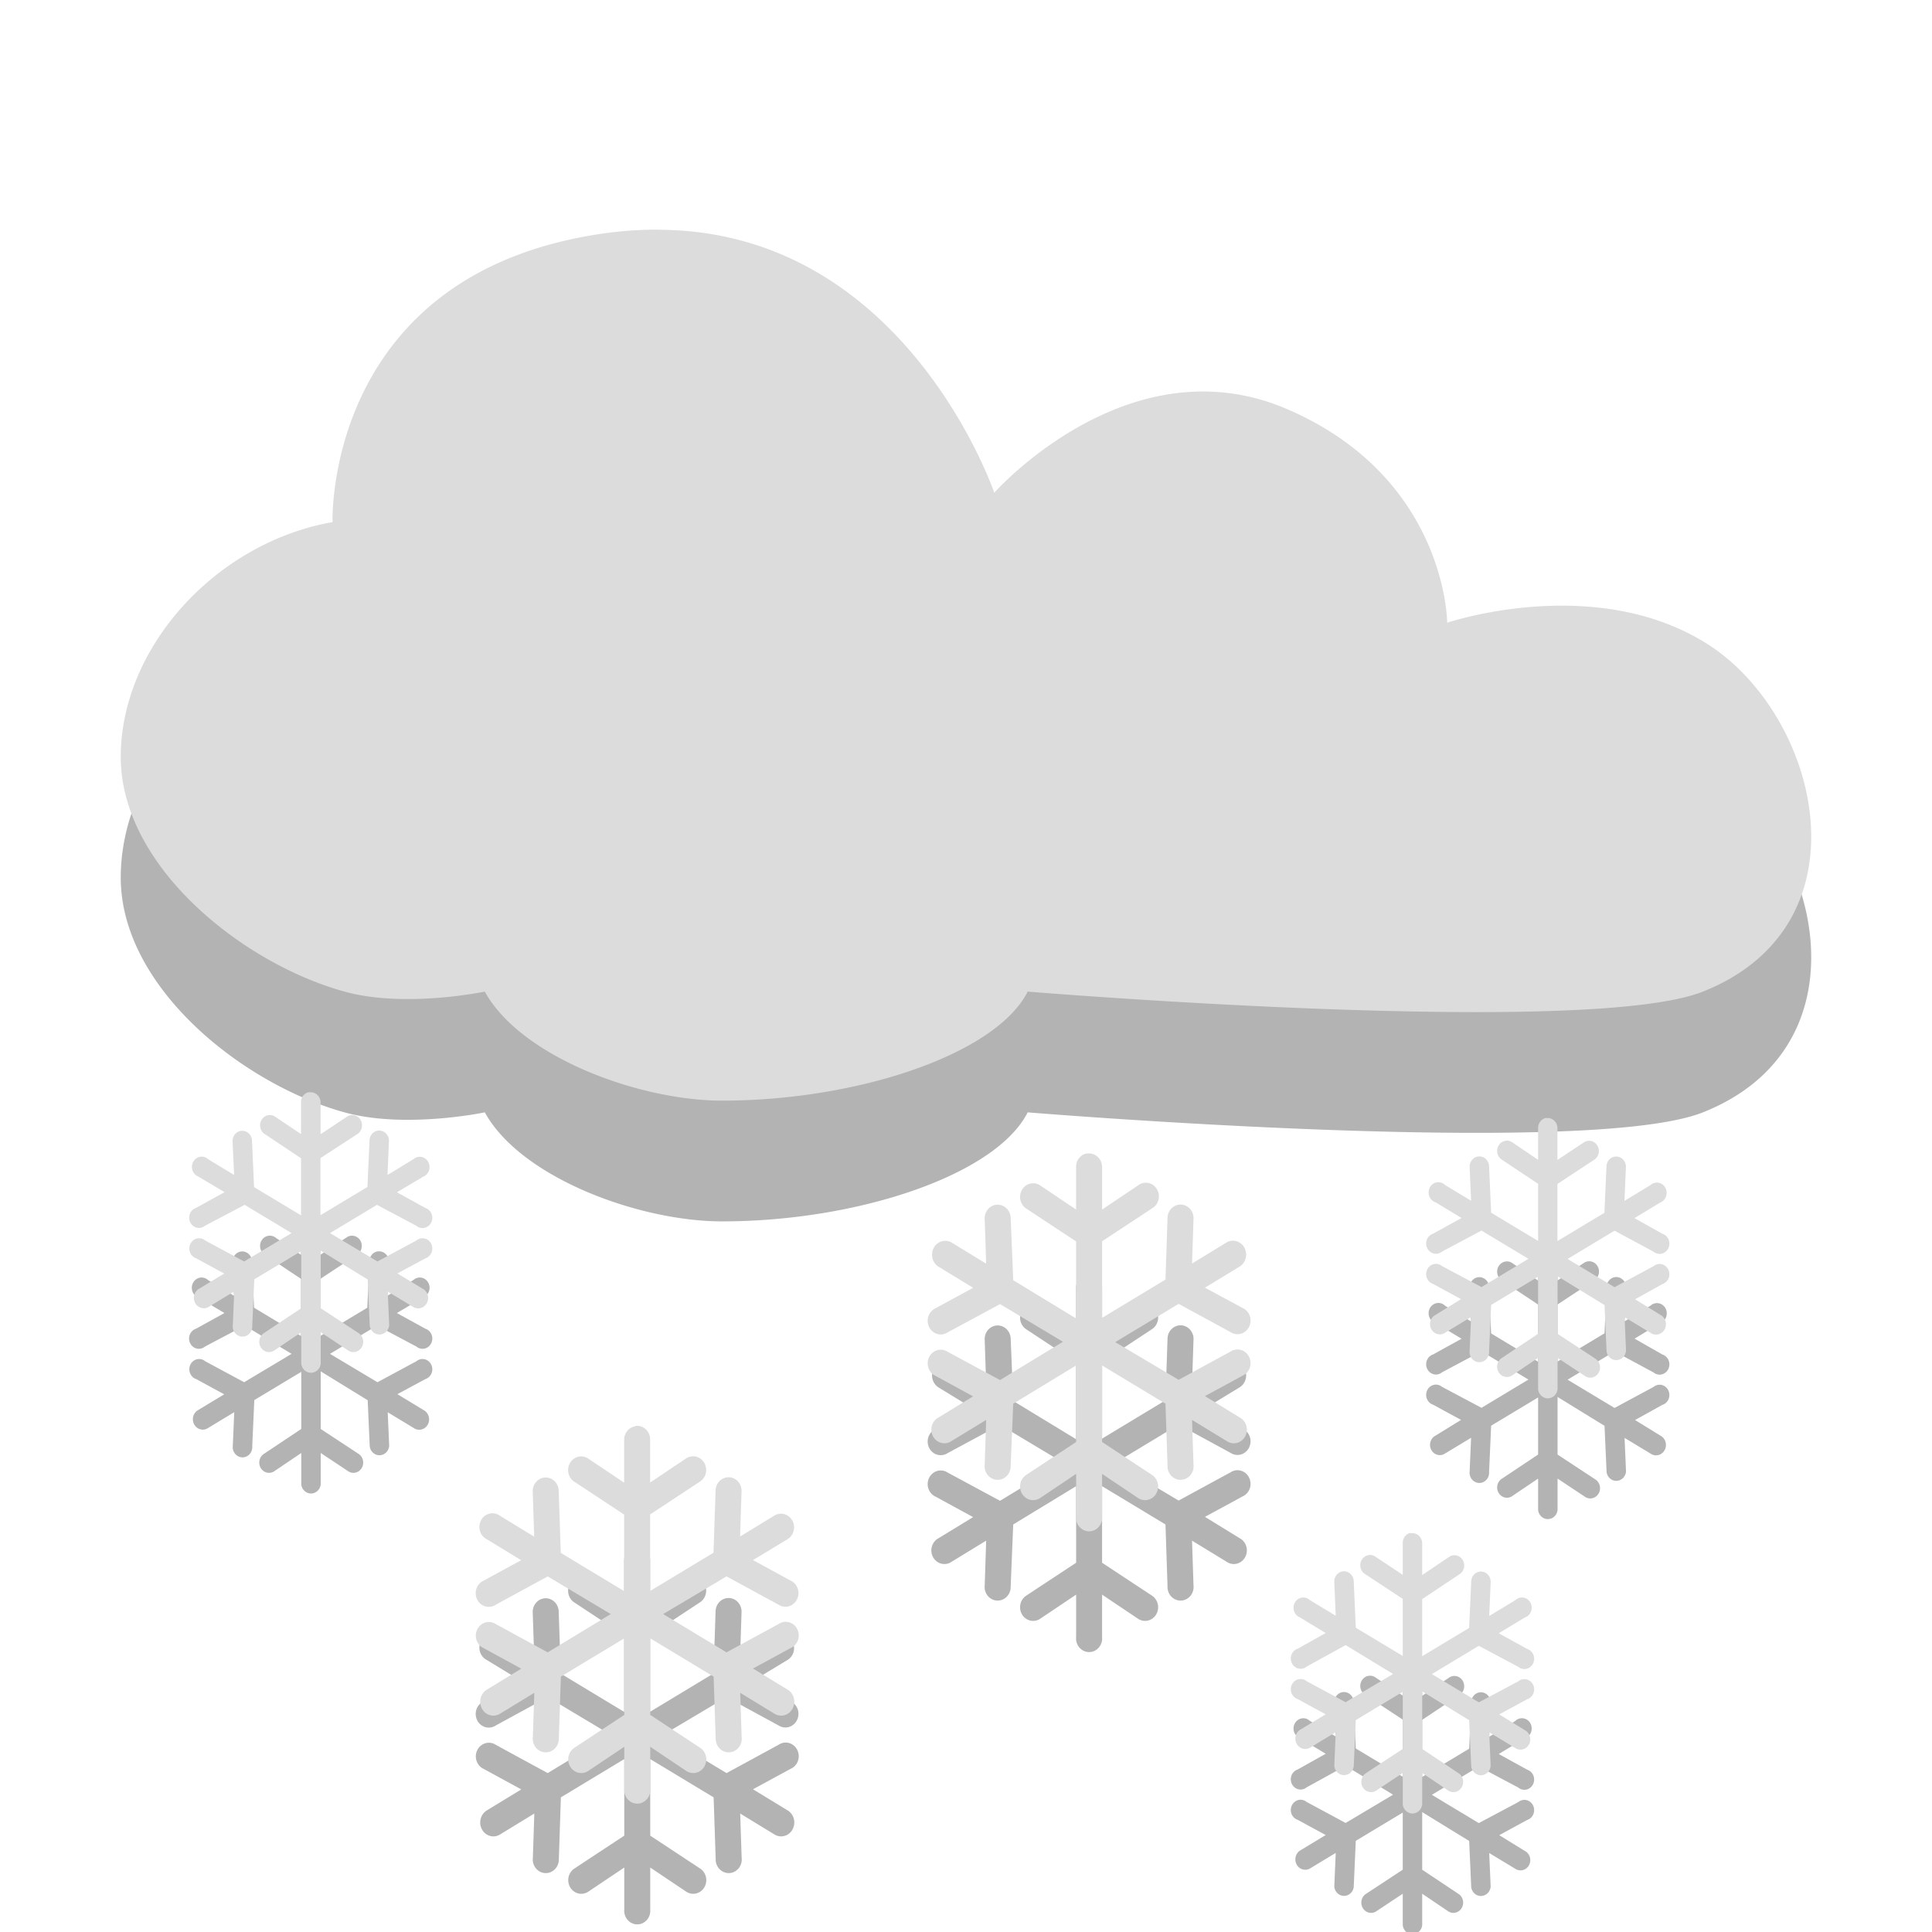 <?xml version="1.0" encoding="UTF-8" standalone="no"?>
<svg
   xmlns:dc="http://purl.org/dc/elements/1.1/"
   xmlns:cc="http://creativecommons.org/ns#"
   xmlns:rdf="http://www.w3.org/1999/02/22-rdf-syntax-ns#"
   xmlns:svg="http://www.w3.org/2000/svg"
   xmlns="http://www.w3.org/2000/svg"
   xmlns:sodipodi="http://sodipodi.sourceforge.net/DTD/sodipodi-0.dtd"
   xmlns:inkscape="http://www.inkscape.org/namespaces/inkscape"
   width="16"
   viewBox="0 0 16 16"
   height="16"
   style="enable-background:new"
   id="svg21249"
   version="1.1"
   inkscape:version="0.91 r"
   sodipodi:docname="weather-snow.svg">
  <sodipodi:namedview
     pagecolor="#ffffff"
     bordercolor="#666666"
     borderopacity="1"
     objecttolerance="10"
     gridtolerance="10"
     guidetolerance="10"
     inkscape:pageopacity="0"
     inkscape:pageshadow="2"
     inkscape:window-width="1366"
     inkscape:window-height="747"
     id="namedview21350"
     showgrid="false"
     inkscape:zoom="14.75"
     inkscape:cx="-4.8135593"
     inkscape:cy="8"
     inkscape:window-x="0"
     inkscape:window-y="21"
     inkscape:window-maximized="1"
     inkscape:current-layer="svg21249" />
  <defs
     id="defs21251">
    <clipPath
       id="clipPath21253">
      <rect
         width="477.143"
         x="-830"
         y="1580.934"
         height="208.571"
         style="fill:#ffff00"
         id="rect21255" />
    </clipPath>
    <clipPath
       clipPathUnits="userSpaceOnUse"
       id="clipPath21257">
      <rect
         width="357.384"
         x="218.9"
         y="758.675"
         height="318.397"
         style="fill:#ffffff"
         transform="matrix(1,0.004,-0.004,1,0,0)"
         id="rect21259" />
    </clipPath>
    <clipPath
       id="clipPath21261">
      <rect
         width="477.143"
         x="-830"
         y="1580.934"
         height="208.571"
         style="fill:#ffff00"
         id="rect21263" />
    </clipPath>
    <clipPath
       clipPathUnits="userSpaceOnUse"
       id="clipPath21265">
      <rect
         width="506.461"
         x="8.208"
         y="0.064"
         height="37.48"
         style="fill:#162d50"
         transform="matrix(0.937,0.348,-0.348,0.937,0,0)"
         id="rect21267" />
    </clipPath>
    <clipPath
       id="clipPath21269">
      <rect
         width="477.143"
         x="-830"
         y="1580.934"
         height="208.571"
         style="fill:#ffff00"
         id="rect21271" />
    </clipPath>
    <clipPath
       id="clipPath21273">
      <rect
         width="477.143"
         x="-830"
         y="1580.934"
         height="208.571"
         style="fill:#ffff00"
         id="rect21275" />
    </clipPath>
    <clipPath
       clipPathUnits="userSpaceOnUse"
       id="clipPath21277">
      <rect
         width="357.865"
         x="294.934"
         y="780.645"
         height="240.871"
         style="fill:#ff0000"
         transform="matrix(1,-0.023,0.023,1,0,0)"
         id="rect21279" />
    </clipPath>
    <clipPath
       clipPathUnits="userSpaceOnUse"
       id="clipPath21281">
      <rect
         width="357.384"
         x="218.9"
         y="758.675"
         height="318.397"
         style="fill:#ffffff"
         transform="matrix(1,0.004,-0.004,1,0,0)"
         id="rect21283" />
    </clipPath>
    <clipPath
       clipPathUnits="userSpaceOnUse"
       id="clipPath21285">
      <rect
         width="350.457"
         x="221.386"
         y="804.242"
         height="235.885"
         transform="matrix(1,0.011,-0.011,1,0,0)"
         id="rect21287" />
    </clipPath>
    <clipPath
       id="clipPath21289">
      <rect
         width="477.143"
         x="-830"
         y="1580.934"
         height="208.571"
         style="fill:#ffff00"
         id="rect21291" />
    </clipPath>
    <clipPath
       clipPathUnits="userSpaceOnUse"
       id="clipPath21293">
      <rect
         width="506.461"
         x="8.208"
         y="0.064"
         height="37.48"
         style="fill:#162d50"
         transform="matrix(0.937,0.348,-0.348,0.937,0,0)"
         id="rect21295" />
    </clipPath>
    <clipPath
       id="clipPath21297">
      <rect
         width="477.143"
         x="-830"
         y="1580.934"
         height="208.571"
         style="fill:#ffff00"
         id="rect21299" />
    </clipPath>
    <clipPath
       clipPathUnits="userSpaceOnUse"
       id="clipPath21301">
      <rect
         width="79.477"
         x="276.365"
         y="977.09"
         height="30.006"
         style="fill:#e20a17"
         id="rect21303" />
    </clipPath>
    <clipPath
       clipPathUnits="userSpaceOnUse"
       id="clipPath21305">
      <rect
         width="287.432"
         x="257.321"
         y="793.52"
         height="279.027"
         style="fill:#ffffff"
         transform="matrix(1,0.003,-0.003,1,0,0)"
         id="rect21307" />
    </clipPath>
    <clipPath
       clipPathUnits="userSpaceOnUse"
       id="clipPath21309">
      <rect
         width="301.429"
         x="0"
         y="0.06"
         height="195"
         style="fill:#ffffff"
         id="rect21311" />
    </clipPath>
    <clipPath
       clipPathUnits="userSpaceOnUse"
       id="clipPath21313">
      <rect
         width="301.429"
         x="0"
         y="857.541"
         height="195"
         style="fill:#ffffff"
         id="rect21315" />
    </clipPath>
    <clipPath
       clipPathUnits="userSpaceOnUse"
       id="clipPath21317">
      <path
         style="fill:#44aa00"
         d="m 699.286,672.932 a 40.714,40.714 0 1 1 -81.429,0 40.714,40.714 0 1 1 81.429,0 z"
         id="path21319"
         clip-path="url(#clipPath11535)"
         inkscape:connector-curvature="0" />
    </clipPath>
    <clipPath
       clipPathUnits="userSpaceOnUse"
       id="clipPath21321">
      <rect
         width="301.429"
         x="0"
         y="857.541"
         height="195"
         style="fill:#ffffff"
         id="rect21323" />
    </clipPath>
    <clipPath
       id="clipPath11535"
       clipPathUnits="userSpaceOnUse">
      <path
         style="fill:#44aa00"
         d="m 699.286,672.932 a 40.714,40.714 0 1 1 -81.429,0 40.714,40.714 0 1 1 81.429,0 z"
         id="path21326"
         inkscape:connector-curvature="0" />
    </clipPath>
    <clipPath
       clipPathUnits="userSpaceOnUse"
       id="clipPath21328">
      <rect
         width="301.429"
         x="0"
         y="857.541"
         height="195"
         style="fill:#ffffff"
         id="rect21330" />
    </clipPath>
    <clipPath
       clipPathUnits="userSpaceOnUse"
       id="clipPath21332">
      <path
         style="fill:#44aa00"
         d="m 699.286,672.932 a 40.714,40.714 0 1 1 -81.429,0 40.714,40.714 0 1 1 81.429,0 z"
         transform="matrix(4.323,0,0,4.323,-2450.68,-2667.55)"
         id="path21334"
         inkscape:connector-curvature="0" />
    </clipPath>
    <clipPath
       clipPathUnits="userSpaceOnUse"
       id="clipPath21336">
      <rect
         width="63.987"
         x="448.118"
         y="815.74"
         height="41.394"
         style="fill:#ffffff"
         transform="matrix(0.887,0.461,-0.461,0.887,0,0)"
         id="rect21338" />
    </clipPath>
    <clipPath
       clipPathUnits="userSpaceOnUse"
       id="clipPath21340">
      <path
         style="fill:#44aa00"
         d="m 699.286,672.932 a 40.714,40.714 0 1 1 -81.429,0 40.714,40.714 0 1 1 81.429,0 z"
         transform="matrix(4.323,0,0,4.323,-2450.68,-2667.55)"
         id="path21342"
         clip-path="url(#clipPath11535)"
         inkscape:connector-curvature="0" />
    </clipPath>
    <clipPath
       clipPathUnits="userSpaceOnUse"
       id="clipPath21344">
      <path
         style="fill:#44aa00"
         d="m 699.286,672.932 a 40.714,40.714 0 1 1 -81.429,0 40.714,40.714 0 1 1 81.429,0 z"
         transform="matrix(4.323,0,0,4.323,-2450.68,-2667.55)"
         id="path21346"
         clip-path="url(#clipPath11535)"
         inkscape:connector-curvature="0" />
    </clipPath>
  </defs>
  <path
     style="fill:#000000;fill-opacity:1;enable-background:new;opacity:0.3"
     d="M 5.463,2.902 C 5.327,2.901 5.184,2.909 5.037,2.928 2.681,3.241 2.754,5.324 2.754,5.324 1.789,5.493 1,6.361 1,7.268 c 0,0.907 1.008,1.711 1.853,1.944 0.502,0.139 1.162,0 1.162,0 0.298,0.542 1.279,0.903 1.965,0.903 1.118,0 2.267,-0.382 2.531,-0.903 0,0 4.631,0.382 5.592,0 1.399,-0.556 0.964,-2.294 0.033,-2.881 -0.931,-0.587 -2.151,-0.174 -2.151,-0.174 0,0 -0.003,-1.195 -1.319,-1.766 C 9.349,3.819 8.234,5.081 8.234,5.081 c 0,0 -0.734,-2.166 -2.771,-2.178 z m -2.908,7.143 a 0.081,0.085 0 0 0 -0.062,0.087 l 0,0.26 -0.219,-0.148 a 0.081,0.085 0 0 0 -0.087,0.143 l 0.306,0.204 0,0.473 -0.389,-0.234 -0.017,-0.382 a 0.081,0.085 0 0 0 -0.099,-0.082 0.081,0.085 0 0 0 -0.062,0.087 l 0.012,0.278 -0.215,-0.13 a 0.081,0.085 0 1 0 -0.083,0.143 l 0.219,0.13 -0.236,0.13 a 0.081,0.085 0 1 0 0.074,0.148 L 2.026,10.978 2.415,11.212 2.022,11.447 1.699,11.273 a 0.081,0.085 0 1 0 -0.074,0.148 l 0.232,0.126 -0.215,0.13 a 0.082,0.086 0 1 0 0.083,0.148 l 0.215,-0.13 -0.012,0.278 a 0.081,0.085 0 1 0 0.161,0.004 l 0.017,-0.382 0.389,-0.234 0,0.473 -0.306,0.204 a 0.081,0.085 0 1 0 0.087,0.143 l 0.219,-0.148 0,0.26 a 0.081,0.085 0 0 0 0.161,0 l 0,-0.26 0.223,0.148 a 0.081,0.085 0 1 0 0.087,-0.143 l -0.31,-0.204 0,-0.477 0.389,0.239 0.017,0.382 a 0.081,0.085 0 0 0 0.161,-0.004 l -0.012,-0.278 0.215,0.13 a 0.082,0.086 0 1 0 0.083,-0.148 L 3.291,11.546 3.523,11.421 A 0.081,0.085 0 1 0 3.449,11.273 L 3.126,11.447 2.733,11.212 3.122,10.978 3.449,11.152 a 0.081,0.085 0 1 0 0.074,-0.148 L 3.287,10.874 3.506,10.744 a 0.081,0.085 0 1 0 -0.083,-0.143 l -0.215,0.13 0.012,-0.278 a 0.081,0.085 0 0 0 -0.103,-0.087 0.081,0.085 0 0 0 -0.058,0.082 l -0.017,0.382 -0.389,0.234 0,-0.473 0.31,-0.204 a 0.081,0.085 0 0 0 -0.087,-0.143 l -0.223,0.148 0,-0.26 a 0.081,0.085 0 0 0 -0.083,-0.087 0.081,0.085 0 0 0 -0.017,0 z m 10.249,0.213 a 0.081,0.085 0 0 0 -0.066,0.087 l 0,0.26 -0.219,-0.148 a 0.081,0.085 0 0 0 -0.087,0.143 l 0.306,0.204 0,0.473 -0.389,-0.234 -0.017,-0.382 a 0.081,0.085 0 0 0 -0.099,-0.082 0.081,0.085 0 0 0 -0.062,0.087 l 0.012,0.278 -0.215,-0.13 a 0.081,0.085 0 1 0 -0.079,0.143 l 0.215,0.13 -0.236,0.13 a 0.081,0.085 0 1 0 0.074,0.148 l 0.327,-0.174 0.389,0.234 -0.389,0.234 -0.327,-0.174 a 0.081,0.085 0 1 0 -0.074,0.148 l 0.232,0.126 -0.211,0.13 a 0.081,0.085 0 1 0 0.079,0.148 l 0.215,-0.13 -0.012,0.278 a 0.081,0.085 0 1 0 0.161,0.004 l 0.017,-0.382 0.389,-0.234 0,0.473 -0.306,0.204 a 0.081,0.085 0 0 0 0.087,0.143 l 0.219,-0.148 0,0.26 a 0.081,0.085 0 0 0 0.161,0 l 0,-0.26 0.223,0.148 a 0.081,0.085 0 1 0 0.087,-0.143 l -0.31,-0.204 0,-0.477 0.389,0.239 0.017,0.382 a 0.081,0.085 0 0 0 0.161,-0.004 l -0.012,-0.278 0.215,0.13 a 0.082,0.086 0 1 0 0.083,-0.148 l -0.211,-0.13 0.227,-0.126 a 0.081,0.085 0 1 0 -0.074,-0.148 l -0.323,0.174 -0.389,-0.234 0.389,-0.234 0.323,0.174 a 0.081,0.085 0 1 0 0.074,-0.148 L 13.537,11.086 13.752,10.956 a 0.081,0.085 0 1 0 -0.083,-0.143 l -0.215,0.13 0.012,-0.278 a 0.081,0.085 0 0 0 -0.099,-0.087 0.081,0.085 0 0 0 -0.062,0.082 l -0.017,0.382 -0.389,0.234 0,-0.473 0.31,-0.204 a 0.081,0.085 0 0 0 -0.087,-0.143 l -0.223,0.148 0,-0.26 a 0.081,0.085 0 0 0 -0.079,-0.087 0.081,0.085 0 0 0 -0.008,0 0.081,0.085 0 0 0 -0.008,0 z m -3.809,0.295 a 0.108,0.113 0 0 0 -0.083,0.117 l 0,0.347 -0.298,-0.2 a 0.108,0.113 0 1 0 -0.116,0.191 l 0.414,0.273 0,0.638 -0.521,-0.317 -0.021,-0.516 a 0.108,0.113 0 0 0 -0.124,-0.108 0.108,0.113 0 0 0 -0.091,0.122 l 0.012,0.365 -0.285,-0.174 a 0.109,0.115 0 0 0 -0.108,0.2 l 0.285,0.174 -0.31,0.169 a 0.108,0.113 0 1 0 0.099,0.2 l 0.434,-0.234 0.521,0.312 -0.521,0.317 -0.434,-0.234 a 0.108,0.113 0 1 0 -0.099,0.2 l 0.31,0.169 -0.285,0.174 a 0.108,0.113 0 1 0 0.108,0.195 l 0.285,-0.174 -0.012,0.369 a 0.108,0.113 0 1 0 0.215,0.009 l 0.021,-0.512 0.521,-0.317 0,0.634 -0.414,0.273 a 0.108,0.113 0 0 0 0.116,0.191 l 0.298,-0.2 0,0.352 a 0.108,0.113 0 1 0 0.215,0 l 0,-0.352 0.298,0.2 a 0.108,0.113 0 0 0 0.116,-0.191 l -0.414,-0.273 0,-0.634 0.525,0.317 0.017,0.512 a 0.108,0.113 0 1 0 0.215,-0.009 l -0.012,-0.369 0.285,0.174 a 0.108,0.113 0 1 0 0.108,-0.195 L 9.979,12.562 10.29,12.393 a 0.108,0.113 0 1 0 -0.099,-0.2 l -0.43,0.234 -0.525,-0.312 0.525,-0.317 0.43,0.234 a 0.108,0.113 0 1 0 0.099,-0.2 L 9.979,11.664 10.265,11.49 a 0.109,0.115 0 0 0 -0.108,-0.2 l -0.285,0.174 0.012,-0.365 a 0.108,0.113 0 0 0 -0.124,-0.122 0.108,0.113 0 0 0 -0.091,0.108 l -0.017,0.512 -0.525,0.317 0,-0.634 0.414,-0.273 a 0.108,0.113 0 1 0 -0.116,-0.191 l -0.298,0.2 0,-0.347 a 0.108,0.113 0 0 0 -0.12,-0.117 0.108,0.113 0 0 0 -0.012,0 z m -3.731,2.257 a 0.108,0.113 0 0 0 -0.012,0.004 0.108,0.113 0 0 0 -0.083,0.113 l 0,0.352 -0.298,-0.2 a 0.108,0.113 0 0 0 -0.116,0.191 l 0.414,0.273 0,0.634 -0.525,-0.317 -0.017,-0.512 a 0.108,0.113 0 0 0 -0.136,-0.108 0.108,0.113 0 0 0 -0.079,0.117 l 0.012,0.369 -0.285,-0.174 a 0.108,0.113 0 1 0 -0.108,0.195 l 0.285,0.174 -0.31,0.169 a 0.108,0.113 0 1 0 0.099,0.2 L 4.536,14.055 5.058,14.367 4.536,14.684 4.106,14.45 a 0.108,0.113 0 1 0 -0.099,0.2 l 0.31,0.169 -0.285,0.174 a 0.109,0.115 0 1 0 0.108,0.2 l 0.285,-0.174 -0.012,0.365 a 0.108,0.113 0 1 0 0.215,0.013 l 0.017,-0.512 0.525,-0.317 0,0.634 -0.414,0.273 a 0.108,0.113 0 0 0 0.116,0.191 l 0.298,-0.2 0,0.347 a 0.108,0.113 0 1 0 0.215,0 l 0,-0.347 0.298,0.2 a 0.108,0.113 0 1 0 0.116,-0.191 l -0.414,-0.273 0,-0.634 0.525,0.317 0.017,0.512 a 0.108,0.113 0 1 0 0.215,-0.013 l -0.012,-0.365 0.285,0.174 a 0.109,0.115 0 1 0 0.108,-0.2 L 6.236,14.818 6.547,14.649 A 0.108,0.113 0 1 0 6.447,14.45 L 6.017,14.684 5.492,14.367 6.017,14.055 6.447,14.289 a 0.108,0.113 0 1 0 0.099,-0.2 L 6.236,13.92 6.522,13.747 A 0.108,0.113 0 1 0 6.414,13.551 L 6.129,13.725 6.141,13.356 A 0.108,0.113 0 0 0 6.038,13.234 0.108,0.113 0 0 0 5.926,13.347 l -0.017,0.512 -0.525,0.317 0,-0.634 0.414,-0.273 A 0.108,0.113 0 1 0 5.682,13.078 l -0.298,0.2 0,-0.352 A 0.108,0.113 0 0 0 5.264,12.809 Z m 6.415,0.885 a 0.081,0.085 0 0 0 -0.062,0.087 l 0,0.26 -0.223,-0.148 a 0.081,0.085 0 1 0 -0.087,0.143 l 0.31,0.204 0,0.473 -0.389,-0.234 -0.017,-0.386 a 0.081,0.085 0 0 0 -0.103,-0.078 0.081,0.085 0 0 0 -0.058,0.087 l 0.012,0.278 -0.215,-0.13 a 0.081,0.085 0 1 0 -0.083,0.143 l 0.215,0.13 -0.232,0.13 a 0.081,0.085 0 1 0 0.074,0.148 l 0.323,-0.178 0.393,0.239 -0.393,0.234 -0.323,-0.174 a 0.081,0.085 0 1 0 -0.074,0.148 l 0.232,0.126 -0.215,0.13 a 0.082,0.086 0 0 0 0.083,0.148 l 0.215,-0.13 -0.012,0.278 a 0.081,0.085 0 0 0 0.161,0.004 l 0.017,-0.382 0.389,-0.234 0,0.473 -0.31,0.204 a 0.081,0.085 0 0 0 0.087,0.143 l 0.223,-0.148 0,0.26 a 0.081,0.085 0 0 0 0.161,0 l 0,-0.26 0.219,0.148 a 0.081,0.085 0 0 0 0.087,-0.143 l -0.306,-0.204 0,-0.477 0.389,0.239 0.017,0.382 a 0.081,0.085 0 0 0 0.161,-0.004 l -0.012,-0.278 0.215,0.13 a 0.081,0.085 0 1 0 0.079,-0.148 l -0.211,-0.13 0.232,-0.126 a 0.081,0.085 0 1 0 -0.074,-0.148 l -0.327,0.174 -0.389,-0.234 0.389,-0.234 0.327,0.174 a 0.081,0.085 0 1 0 0.074,-0.148 l -0.236,-0.13 0.215,-0.13 a 0.081,0.085 0 1 0 -0.079,-0.143 l -0.215,0.13 0.012,-0.278 a 0.081,0.085 0 0 0 -0.103,-0.087 0.081,0.085 0 0 0 -0.058,0.078 l -0.017,0.386 -0.389,0.234 0,-0.473 0.306,-0.204 a 0.081,0.085 0 1 0 -0.087,-0.143 l -0.219,0.148 0,-0.26 a 0.081,0.085 0 0 0 -0.083,-0.087 0.081,0.085 0 0 0 -0.017,0 z"
     id="path21348-1"
     inkscape:connector-curvature="0" />
  <path
     style="fill:#dcdcdc;fill-opacity:1"
     d="M 5.463,1.902 C 5.327,1.901 5.184,1.909 5.037,1.928 2.681,2.241 2.754,4.324 2.754,4.324 1.789,4.493 1,5.361 1,6.268 c 0,0.907 1.008,1.711 1.853,1.944 0.502,0.139 1.162,0 1.162,0 0.298,0.542 1.279,0.903 1.965,0.903 1.118,0 2.267,-0.382 2.531,-0.903 0,0 4.631,0.382 5.592,0 1.399,-0.556 0.964,-2.294 0.033,-2.881 -0.931,-0.587 -2.151,-0.174 -2.151,-0.174 0,0 -0.003,-1.195 -1.319,-1.766 C 9.349,2.819 8.234,4.081 8.234,4.081 c 0,0 -0.734,-2.166 -2.771,-2.178 z M 2.555,9.045 a 0.081,0.085 0 0 0 -0.062,0.087 l 0,0.26 L 2.274,9.245 A 0.081,0.085 0 0 0 2.187,9.388 l 0.306,0.204 0,0.473 -0.389,-0.234 -0.017,-0.382 a 0.081,0.085 0 0 0 -0.099,-0.082 0.081,0.085 0 0 0 -0.062,0.087 L 1.939,9.731 1.724,9.6 a 0.081,0.085 0 1 0 -0.083,0.143 l 0.219,0.13 -0.236,0.13 a 0.081,0.085 0 1 0 0.074,0.148 L 2.026,9.978 2.415,10.212 2.022,10.447 1.699,10.273 a 0.081,0.085 0 1 0 -0.074,0.148 l 0.232,0.126 -0.215,0.13 a 0.082,0.086 0 0 0 0.083,0.148 l 0.215,-0.13 -0.012,0.278 a 0.081,0.085 0 1 0 0.161,0.004 l 0.017,-0.382 0.389,-0.234 0,0.473 -0.306,0.204 a 0.081,0.085 0 1 0 0.087,0.143 l 0.219,-0.148 0,0.26 a 0.081,0.085 0 0 0 0.161,0 l 0,-0.26 0.223,0.148 a 0.081,0.085 0 1 0 0.087,-0.143 l -0.31,-0.204 0,-0.477 0.389,0.239 0.017,0.382 a 0.081,0.085 0 0 0 0.161,-0.004 l -0.012,-0.278 0.215,0.13 a 0.082,0.086 0 0 0 0.083,-0.148 L 3.291,10.546 3.523,10.421 A 0.081,0.085 0 1 0 3.449,10.273 L 3.126,10.447 2.733,10.212 3.122,9.978 3.449,10.152 a 0.081,0.085 0 1 0 0.074,-0.148 L 3.287,9.874 3.506,9.744 A 0.081,0.085 0 1 0 3.424,9.6 L 3.209,9.731 3.221,9.453 a 0.081,0.085 0 0 0 -0.103,-0.087 0.081,0.085 0 0 0 -0.058,0.082 l -0.017,0.382 -0.389,0.234 0,-0.473 L 2.965,9.388 A 0.081,0.085 0 0 0 2.878,9.245 l -0.223,0.148 0,-0.26 a 0.081,0.085 0 0 0 -0.083,-0.087 0.081,0.085 0 0 0 -0.017,0 z M 12.804,9.258 a 0.081,0.085 0 0 0 -0.066,0.087 l 0,0.26 -0.219,-0.148 a 0.081,0.085 0 0 0 -0.087,0.143 l 0.306,0.204 0,0.473 -0.389,-0.234 -0.017,-0.382 a 0.081,0.085 0 0 0 -0.099,-0.082 0.081,0.085 0 0 0 -0.062,0.087 l 0.012,0.278 -0.215,-0.13 a 0.081,0.085 0 1 0 -0.079,0.143 l 0.215,0.13 -0.236,0.13 a 0.081,0.085 0 1 0 0.074,0.148 l 0.327,-0.174 0.389,0.234 -0.389,0.234 -0.327,-0.174 a 0.081,0.085 0 1 0 -0.074,0.148 l 0.232,0.126 -0.211,0.13 a 0.081,0.085 0 1 0 0.079,0.148 l 0.215,-0.13 -0.012,0.278 a 0.081,0.085 0 1 0 0.161,0.004 l 0.017,-0.382 0.389,-0.234 0,0.473 -0.306,0.204 a 0.081,0.085 0 0 0 0.087,0.143 l 0.219,-0.148 0,0.26 a 0.081,0.085 0 0 0 0.161,0 l 0,-0.26 0.223,0.148 a 0.081,0.085 0 1 0 0.087,-0.143 l -0.31,-0.204 0,-0.477 0.389,0.239 0.017,0.382 a 0.081,0.085 0 0 0 0.161,-0.004 l -0.012,-0.278 0.215,0.13 a 0.082,0.086 0 1 0 0.083,-0.148 l -0.211,-0.13 0.227,-0.126 A 0.081,0.085 0 1 0 13.694,10.486 l -0.323,0.174 -0.389,-0.234 0.389,-0.234 0.323,0.174 a 0.081,0.085 0 1 0 0.074,-0.148 l -0.232,-0.13 0.215,-0.13 a 0.081,0.085 0 1 0 -0.083,-0.143 l -0.215,0.13 0.012,-0.278 a 0.081,0.085 0 0 0 -0.099,-0.087 0.081,0.085 0 0 0 -0.062,0.082 l -0.017,0.382 -0.389,0.234 0,-0.473 0.31,-0.204 a 0.081,0.085 0 0 0 -0.087,-0.143 l -0.223,0.148 0,-0.26 a 0.081,0.085 0 0 0 -0.079,-0.087 0.081,0.085 0 0 0 -0.008,0 0.081,0.085 0 0 0 -0.008,0 z m -3.809,0.295 a 0.108,0.113 0 0 0 -0.083,0.117 l 0,0.347 -0.298,-0.2 a 0.108,0.113 0 1 0 -0.116,0.191 l 0.414,0.273 0,0.638 -0.521,-0.317 -0.021,-0.516 a 0.108,0.113 0 0 0 -0.124,-0.108 0.108,0.113 0 0 0 -0.091,0.122 l 0.012,0.365 -0.285,-0.174 a 0.109,0.115 0 1 0 -0.108,0.2 l 0.285,0.174 -0.31,0.169 a 0.108,0.113 0 1 0 0.099,0.2 l 0.434,-0.234 0.521,0.312 -0.521,0.317 -0.434,-0.234 a 0.108,0.113 0 1 0 -0.099,0.2 l 0.31,0.169 -0.285,0.174 a 0.108,0.113 0 1 0 0.108,0.195 l 0.285,-0.174 -0.012,0.369 a 0.108,0.113 0 1 0 0.215,0.009 l 0.021,-0.512 0.521,-0.317 0,0.634 -0.414,0.273 a 0.108,0.113 0 0 0 0.116,0.191 l 0.298,-0.2 0,0.352 a 0.108,0.113 0 1 0 0.215,0 l 0,-0.352 0.298,0.2 a 0.108,0.113 0 0 0 0.116,-0.191 l -0.414,-0.273 0,-0.634 0.525,0.317 0.017,0.512 a 0.108,0.113 0 1 0 0.215,-0.009 l -0.012,-0.369 0.285,0.174 a 0.108,0.113 0 1 0 0.108,-0.195 L 9.979,11.562 10.29,11.393 a 0.108,0.113 0 1 0 -0.099,-0.2 l -0.43,0.234 -0.525,-0.312 0.525,-0.317 0.43,0.234 a 0.108,0.113 0 1 0 0.099,-0.2 L 9.979,10.664 10.265,10.49 a 0.109,0.115 0 0 0 -0.108,-0.2 l -0.285,0.174 0.012,-0.365 a 0.108,0.113 0 0 0 -0.124,-0.122 0.108,0.113 0 0 0 -0.091,0.108 l -0.017,0.512 -0.525,0.317 0,-0.634 0.414,-0.273 A 0.108,0.113 0 1 0 9.425,9.817 l -0.298,0.2 0,-0.347 a 0.108,0.113 0 0 0 -0.12,-0.117 0.108,0.113 0 0 0 -0.012,0 z m -3.731,2.257 a 0.108,0.113 0 0 0 -0.012,0.004 0.108,0.113 0 0 0 -0.083,0.113 l 0,0.352 -0.298,-0.2 a 0.108,0.113 0 0 0 -0.116,0.191 l 0.414,0.273 0,0.634 -0.525,-0.317 -0.017,-0.512 a 0.108,0.113 0 0 0 -0.136,-0.108 0.108,0.113 0 0 0 -0.079,0.117 l 0.012,0.369 -0.285,-0.174 a 0.108,0.113 0 1 0 -0.108,0.195 l 0.285,0.174 -0.31,0.169 a 0.108,0.113 0 1 0 0.099,0.2 L 4.536,13.055 5.058,13.367 4.536,13.684 4.106,13.45 a 0.108,0.113 0 1 0 -0.099,0.2 l 0.31,0.169 -0.285,0.174 a 0.109,0.115 0 0 0 0.108,0.2 l 0.285,-0.174 -0.012,0.365 a 0.108,0.113 0 1 0 0.215,0.013 l 0.017,-0.512 0.525,-0.317 0,0.634 -0.414,0.273 a 0.108,0.113 0 0 0 0.116,0.191 l 0.298,-0.2 0,0.347 a 0.108,0.113 0 1 0 0.215,0 l 0,-0.347 0.298,0.2 a 0.108,0.113 0 1 0 0.116,-0.191 l -0.414,-0.273 0,-0.634 0.525,0.317 0.017,0.512 a 0.108,0.113 0 1 0 0.215,-0.013 l -0.012,-0.365 0.285,0.174 a 0.109,0.115 0 1 0 0.108,-0.2 L 6.236,13.818 6.547,13.649 A 0.108,0.113 0 1 0 6.447,13.45 L 6.017,13.684 5.492,13.367 6.017,13.055 6.447,13.289 a 0.108,0.113 0 1 0 0.099,-0.2 L 6.236,12.92 6.522,12.747 A 0.108,0.113 0 1 0 6.414,12.551 L 6.129,12.725 6.141,12.356 A 0.108,0.113 0 0 0 6.038,12.234 0.108,0.113 0 0 0 5.926,12.347 l -0.017,0.512 -0.525,0.317 0,-0.634 0.414,-0.273 A 0.108,0.113 0 1 0 5.682,12.078 l -0.298,0.2 0,-0.352 A 0.108,0.113 0 0 0 5.264,11.809 Z m 6.415,0.885 a 0.081,0.085 0 0 0 -0.062,0.087 l 0,0.26 -0.223,-0.148 a 0.081,0.085 0 1 0 -0.087,0.143 l 0.31,0.204 0,0.473 -0.389,-0.234 -0.017,-0.386 a 0.081,0.085 0 0 0 -0.103,-0.078 0.081,0.085 0 0 0 -0.058,0.087 l 0.012,0.278 -0.215,-0.13 a 0.081,0.085 0 1 0 -0.083,0.143 l 0.215,0.13 -0.232,0.13 a 0.081,0.085 0 1 0 0.074,0.148 l 0.323,-0.178 0.393,0.239 -0.393,0.234 -0.323,-0.174 a 0.081,0.085 0 1 0 -0.074,0.148 l 0.232,0.126 -0.215,0.13 a 0.082,0.086 0 0 0 0.083,0.148 l 0.215,-0.13 -0.012,0.278 a 0.081,0.085 0 0 0 0.161,0.004 l 0.017,-0.382 0.389,-0.234 0,0.473 -0.31,0.204 a 0.081,0.085 0 0 0 0.087,0.143 l 0.223,-0.148 0,0.26 a 0.081,0.085 0 0 0 0.161,0 l 0,-0.26 0.219,0.148 a 0.081,0.085 0 0 0 0.087,-0.143 l -0.306,-0.204 0,-0.477 0.389,0.239 0.017,0.382 a 0.081,0.085 0 0 0 0.161,-0.004 l -0.012,-0.278 0.215,0.13 a 0.081,0.085 0 1 0 0.079,-0.148 l -0.211,-0.13 0.232,-0.126 a 0.081,0.085 0 1 0 -0.074,-0.148 l -0.327,0.174 -0.389,-0.234 0.389,-0.234 0.327,0.174 a 0.081,0.085 0 1 0 0.074,-0.148 l -0.236,-0.13 0.215,-0.13 a 0.081,0.085 0 1 0 -0.079,-0.143 l -0.215,0.13 0.012,-0.278 a 0.081,0.085 0 0 0 -0.103,-0.087 0.081,0.085 0 0 0 -0.058,0.078 l -0.017,0.386 -0.389,0.234 0,-0.473 0.306,-0.204 a 0.081,0.085 0 1 0 -0.087,-0.143 l -0.219,0.148 0,-0.26 a 0.081,0.085 0 0 0 -0.083,-0.087 0.081,0.085 0 0 0 -0.017,0 z"
     id="path21348"
     inkscape:connector-curvature="0" />
</svg>
